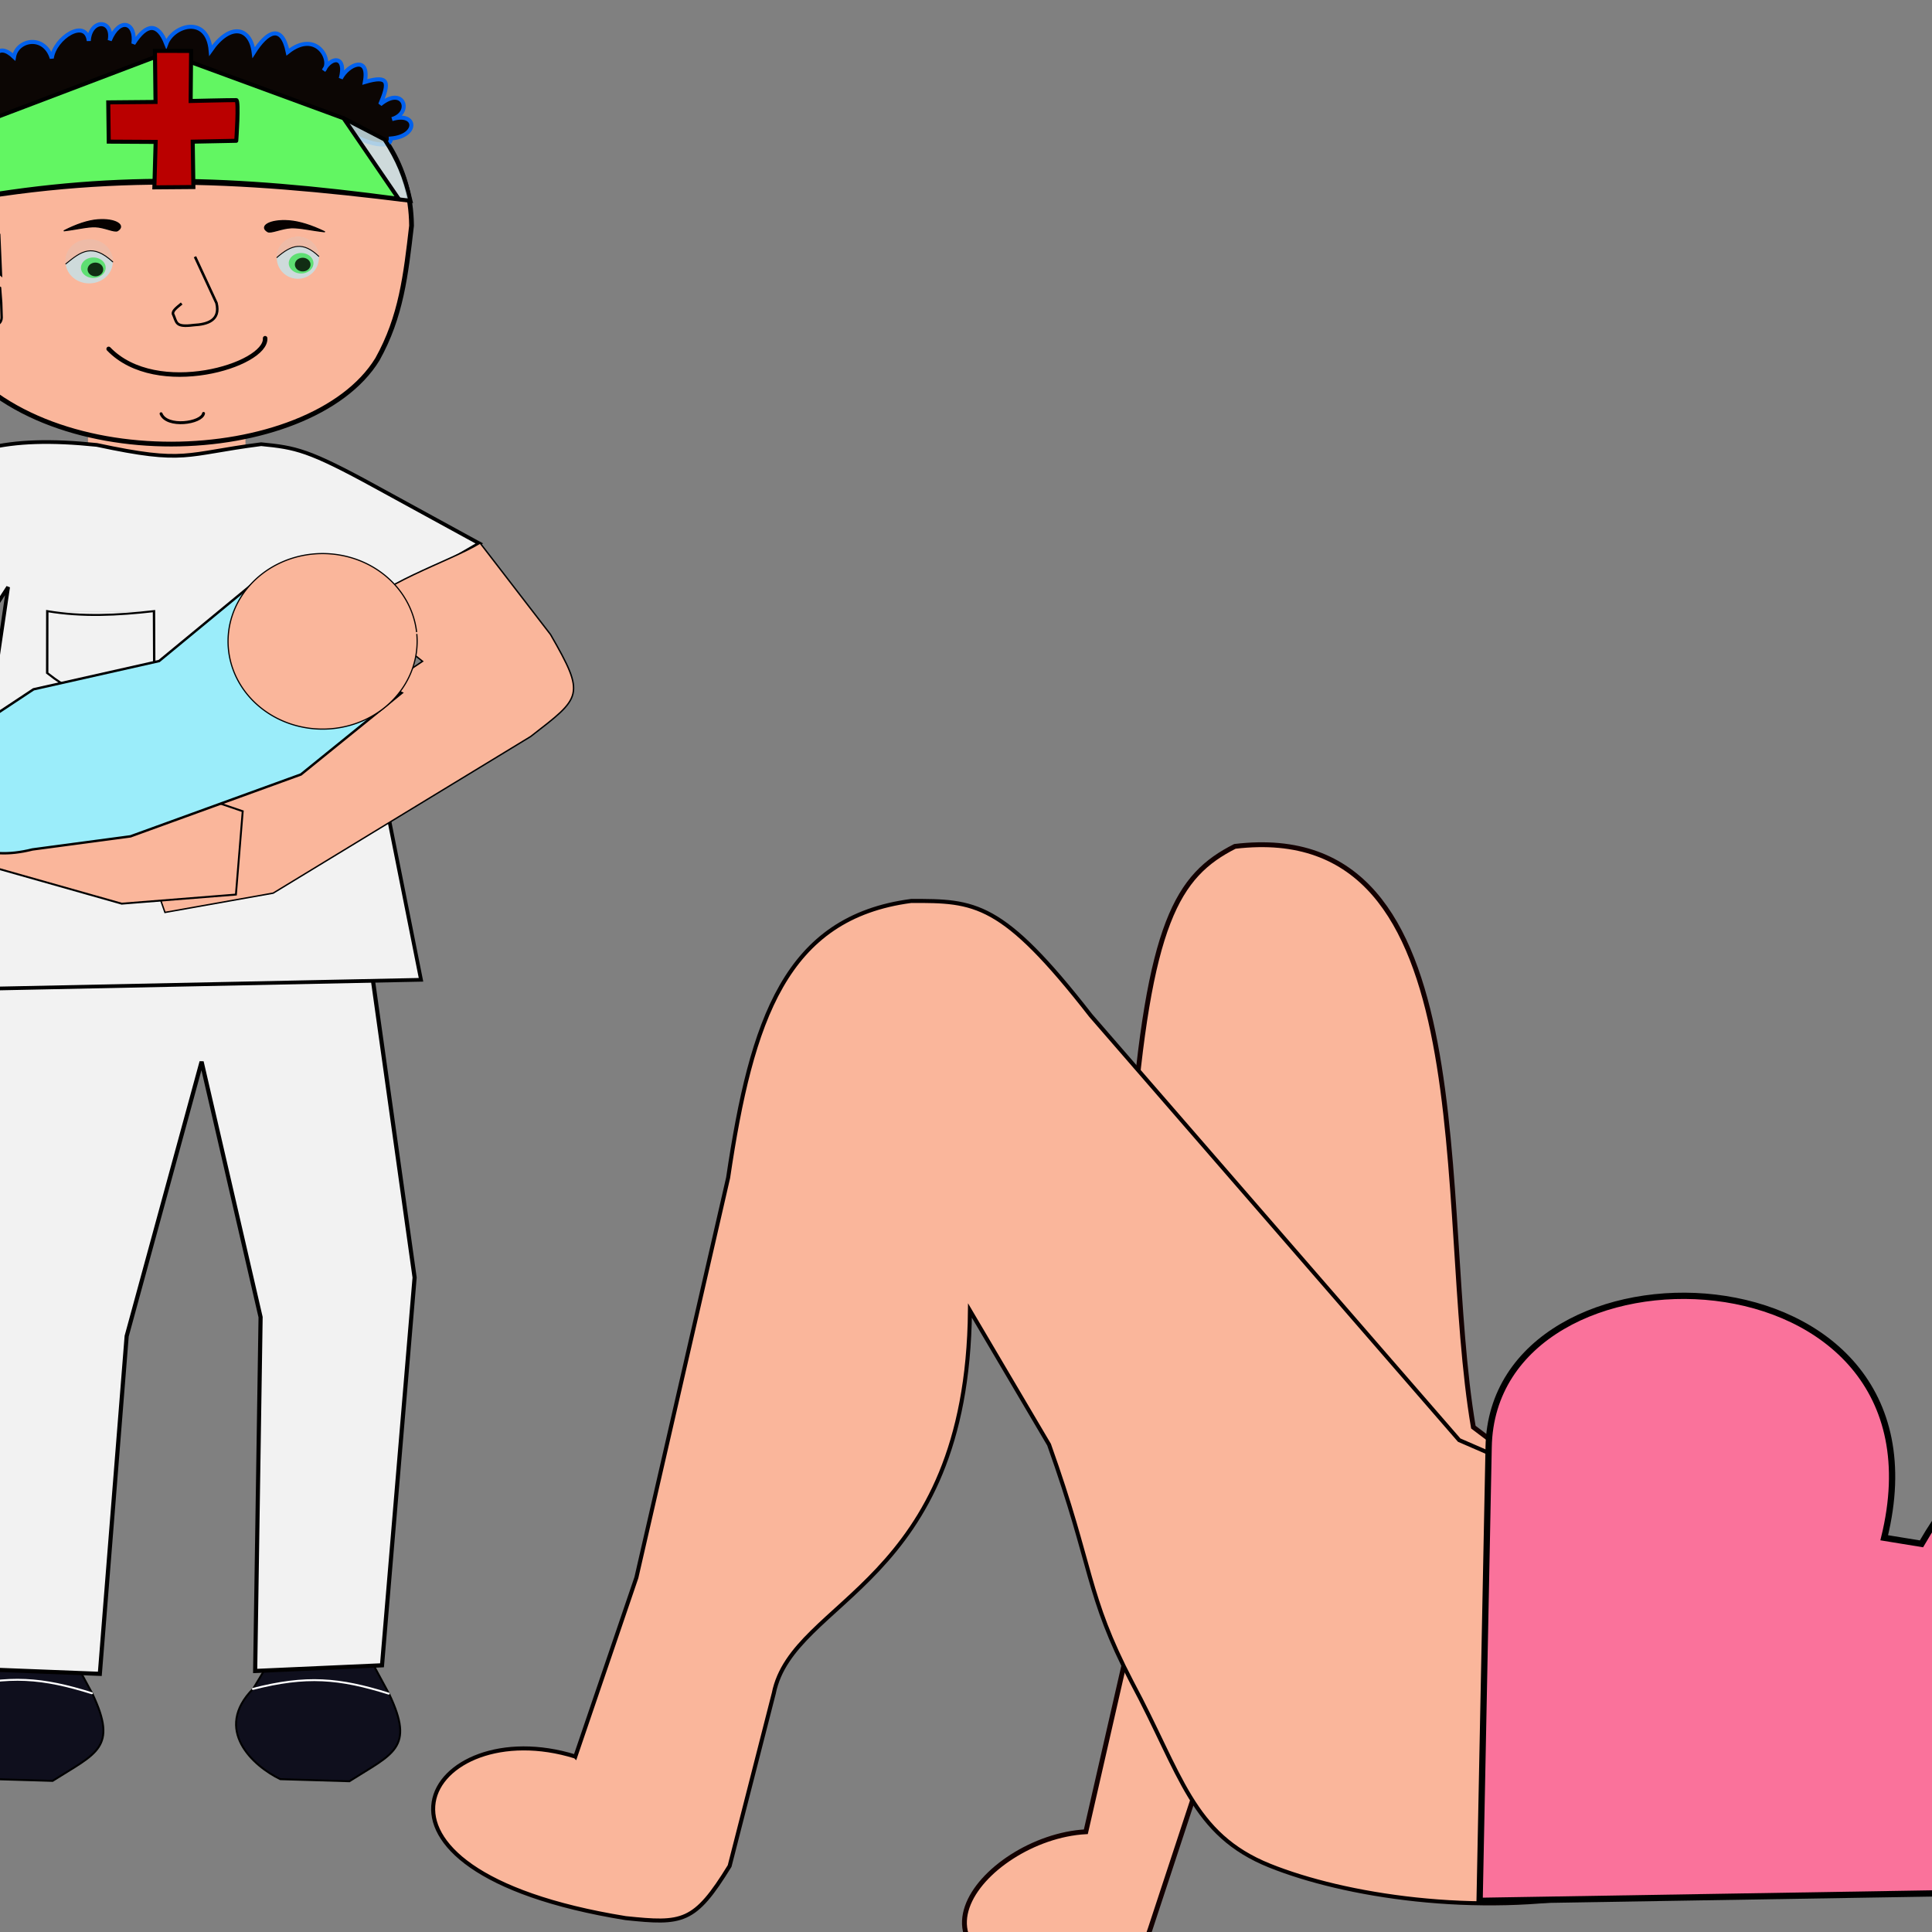 <?xml version="1.0" encoding="UTF-8" standalone="no"?>
<!-- Created with Inkscape (http://www.inkscape.org/) -->

<svg
   width="800px"
   height="800px"
   viewBox="0 0 800 800"
   version="1.1"
   id="SVGRoot"
   sodipodi:docname="4.svg"
   inkscape:version="1.1.2 (0a00cf5339, 2022-02-04)"
   xmlns:inkscape="http://www.inkscape.org/namespaces/inkscape"
   xmlns:sodipodi="http://sodipodi.sourceforge.net/DTD/sodipodi-0.dtd"
   xmlns="http://www.w3.org/2000/svg"
   xmlns:svg="http://www.w3.org/2000/svg">
  <rect x="0" y="0" width="800" height="800" fill="#808080" stroke="none"/>
  <sodipodi:namedview
     id="namedview1227"
     pagecolor="#505050"
     bordercolor="#eeeeee"
     borderopacity="1"
     inkscape:pageshadow="0"
     inkscape:pageopacity="0"
     inkscape:pagecheckerboard="0"
     inkscape:document-units="px"
     showgrid="false"
     inkscape:zoom="0.70710678"
     inkscape:cx="125.86501"
     inkscape:cy="326.68333"
     inkscape:window-width="1920"
     inkscape:window-height="1020"
     inkscape:window-x="0"
     inkscape:window-y="0"
     inkscape:window-maximized="1"
     inkscape:current-layer="layer2"
     inkscape:snap-global="false"
     showguides="false" />
  <defs
     id="defs1222">
    <linearGradient
       id="linearGradient1997"
       inkscape:swatch="solid">
      <stop
         style="stop-color:#ff54c4;stop-opacity:1;"
         offset="0"
         id="stop1995" />
    </linearGradient>
  </defs>
  <g
     inkscape:groupmode="layer"
     id="layer2"
     inkscape:label="Capa 2">
    <g
       id="g95035"
       transform="translate(-156.902,-10.756)">
      <g
         id="g94837">
        <g
           id="g94138-2"
           transform="translate(122.902,0.149)">
          <path
             style="fill:#0f0f1d;fill-opacity:1;stroke:#000000;stroke-width:0.8;stroke-linecap:butt;stroke-linejoin:miter;stroke-miterlimit:4;stroke-dasharray:none;stroke-opacity:1"
             d="m 148.252,694.211 -9.406,15.63 c -16.769,16.911 -0.041,32.08 11.226,37.489 l 28.605,0.854 c 18.079,-11.484 27.137,-13.59 16.504,-36.041 l -10.044,-18.603 z"
             id="path90195-7"
             sodipodi:nodetypes="ccccccc" />
          <path
             style="fill:none;stroke:#fefefe;stroke-width:0.8;stroke-linecap:round;stroke-linejoin:miter;stroke-miterlimit:4;stroke-dasharray:none;stroke-opacity:1"
             d="m 138.731,709.958 c 22.118,-5.678 35.766,-4.466 56.235,1.945"
             id="path91260-0"
             sodipodi:nodetypes="cc" />
        </g>
        <g
           id="g94827">
          <g
             id="g94138">
            <path
               style="fill:#0f0f1d;fill-opacity:1;stroke:#000000;stroke-width:0.8;stroke-linecap:butt;stroke-linejoin:miter;stroke-miterlimit:4;stroke-dasharray:none;stroke-opacity:1"
               d="m 148.252,694.211 -9.406,15.63 c -16.769,16.911 -0.041,32.08 11.226,37.489 l 28.605,0.854 c 18.079,-11.484 27.137,-13.59 16.504,-36.041 l -10.044,-18.603 z"
               id="path90195"
               sodipodi:nodetypes="ccccccc" />
            <path
               style="fill:none;stroke:#fefefe;stroke-width:0.8;stroke-linecap:round;stroke-linejoin:miter;stroke-miterlimit:4;stroke-dasharray:none;stroke-opacity:1"
               d="m 138.731,709.958 c 22.118,-5.678 35.766,-4.466 56.235,1.945"
               id="path91260"
               sodipodi:nodetypes="cc" />
          </g>
          <path
             style="fill:#f2f2f2;fill-opacity:1;stroke:#010000;stroke-width:1.716;stroke-linecap:butt;stroke-linejoin:miter;stroke-miterlimit:4;stroke-dasharray:none;stroke-opacity:1"
             d="m 303.602,361.632 -153.598,2.14 -21.629,194.801 7.435,142.844 62.43,2.445 11.109,-139.836 31.031,-113.634 24.426,105.776 -2.25,146.502 52.528,-2.349 13.497,-160.576 z"
             id="path19228"
             sodipodi:nodetypes="cccccccccccc" />
        </g>
      </g>
      <g
         id="g94986">
        <g
           id="g94947">
          <rect
             style="fill:#fab69b;fill-opacity:1;fill-rule:evenodd;stroke:#262521;stroke-width:0.284;stroke-linecap:butt;stroke-linejoin:bevel;stroke-miterlimit:4;stroke-dasharray:none;stroke-opacity:0.067;paint-order:fill markers stroke"
             id="rect80955"
             width="65.266"
             height="23.873"
             x="193.307"
             y="180.182" />
          <path
             style="fill:#fab69b;fill-opacity:1;stroke:#000000;stroke-width:1.971;stroke-linecap:butt;stroke-linejoin:miter;stroke-miterlimit:4;stroke-dasharray:none;stroke-opacity:1"
             d="m 124.759,105.803 c -1.541,16.904 4.122,30.458 11.166,48.866 36.557,55.121 149.675,49.867 177.265,4.842 9.838,-17.647 11.742,-34.745 14.122,-55.285 C 326.371,4.471 121.095,4.837 124.759,105.803 Z"
             id="path11638"
             sodipodi:nodetypes="ccccc" />
          <path
             style="fill:#0c0604;fill-opacity:1;stroke:#0060ed;stroke-width:1.671;stroke-linecap:butt;stroke-linejoin:miter;stroke-miterlimit:4;stroke-dasharray:none;stroke-opacity:1"
             d="m 121.487,56.757 c -9.274,3.336 -7.367,9.254 1.439,8.887 -2.631,3.225 -0.984,6.16 4.1,2.425 -4.359,8.129 17.029,5.963 2.145,-5.24 0.314,7.119 12.928,10.312 16.257,1.452 -0.625,6.249 -3.314,9.652 2.094,2.796 -0.012,4.969 4.013,7.382 7.934,0.709 0.552,4.856 2.938,9.534 9.471,4.393 2.096,3.309 3.838,7.535 11.247,0.066 3.323,2.32 5.619,5.877 8.699,-1.843 0.86,8.025 9.351,7.887 12.863,2.877 2.339,6.152 5.623,1.232 5.787,-4.21 1.47,6.952 10.529,7.707 12.059,-1.099 0.745,9.359 9.282,5.531 11.96,0.899 -1.737,6.529 8.227,7.927 8.494,1.767 1.573,3.548 10.827,6.456 12.944,-1.594 1.099,5.254 9.501,6.564 9.764,0.614 0.429,6.438 8.425,7.057 9.242,-1.737 1.915,7.275 10.437,4.527 9.272,-1.587 1.925,4.741 9.999,3.337 11.069,-2.315 2.813,5.976 7.711,5.387 10.2,-2.186 1.913,6.184 20.624,12.313 20.21,6.293 11.635,-0.986 10.88,-11.225 0.474,-8.05 8.772,-2.588 4.77,-14.041 -4.87,-6.091 3.859,-9.087 3.815,-12.305 -6.359,-9.276 2.092,-11.212 -6.895,-7.416 -9.971,-1.468 2.486,-9.245 -3.758,-9.554 -7.059,-3.303 3.812,-4.013 -2.962,-17.137 -14.896,-7.625 -2.469,-11.995 -8.622,-8.476 -14.097,0.19 -1.365,-10.807 -9.915,-12.261 -17.824,-0.843 -1.279,-14.726 -15.498,-10.5 -18.385,-2.746 -3.433,-8.77 -8.114,-8.709 -13.601,-0.061 1.195,-8.857 -5.72,-11.243 -9.813,-1.368 1.668,-8.89 -8.122,-9.072 -8.676,0.207 -1.104,-9.552 -14.162,-1.414 -15.317,7.198 -2.98,-9.923 -14.363,-7.873 -15.634,-0.564 -6.904,-6.507 -8.928,0.515 -10.743,4.964 -7.001,-4.173 -11.624,-4.129 -13.771,5.859 -3.964,-2.577 -10.013,-1.637 -5.885,7.471 -6.784,-9.08 -15.426,-0.081 -10.821,4.14 z"
             id="path22159"
             sodipodi:nodetypes="ccccccccccccccccccccccccccccccccccccccccc" />
          <path
             style="fill:#c8e0e5;fill-opacity:0.864;stroke:#000000;stroke-width:1.671;stroke-linecap:butt;stroke-linejoin:miter;stroke-miterlimit:4;stroke-dasharray:none;stroke-opacity:1"
             d="m 134.811,67.838 c -6.281,9.691 -9.845,18.328 -10.277,29.214 72.746,-15.202 129.269,-12.236 202.326,-3.157 -2.279,-9.838 -5.143,-16.832 -10.694,-25.379 l -16.987,-8.793 -145.283,0.174 z"
             id="path44338"
             sodipodi:nodetypes="ccccccc" />
          <path
             style="fill:#62f662;fill-opacity:1;stroke:#000000;stroke-width:1.671;stroke-linecap:butt;stroke-linejoin:miter;stroke-miterlimit:4;stroke-dasharray:none;stroke-opacity:1"
             d="M 138.02,94.033 C 202.148,82.025 253.134,83.949 321.973,93.087 l -22.793,-33.364 -73.604,-27.04 -71.68,27.213 z"
             id="path33120"
             sodipodi:nodetypes="cccccc" />
          <path
             style="fill:#ba0000;fill-opacity:1;stroke:#000000;stroke-width:1.671;stroke-linecap:butt;stroke-linejoin:miter;stroke-miterlimit:4;stroke-dasharray:none;stroke-opacity:1"
             d="m 221.06,31.831 0.241,21.143 -19.573,0.174 0.201,16.257 19.42,0.105 -0.527,18.825 16.159,-0.128 -0.276,-18.793 18.024,-0.361 c -1.6e-4,0.165 1.206,-16.822 0.021,-16.836 -2.885,-0.033 -18.905,0.358 -18.905,0.358 l 0.195,-20.728 z"
             id="path35929"
             sodipodi:nodetypes="cccccccccsccc" />
          <path
             style="fill:#c8e0e5;fill-opacity:0.864;fill-rule:evenodd;stroke:#000000;stroke-width:0;stroke-linecap:round;stroke-linejoin:bevel;stroke-miterlimit:4;stroke-dasharray:none;stroke-opacity:1;paint-order:fill markers stroke"
             id="path48945"
             sodipodi:type="arc"
             sodipodi:cx="280.23059"
             sodipodi:cy="117.53386"
             sodipodi:rx="8.7238169"
             sodipodi:ry="8.6520891"
             sodipodi:start="6.1987812"
             sodipodi:end="6.17775"
             sodipodi:open="true"
             sodipodi:arc-type="arc"
             d="m 288.923,116.804 a 8.724,8.652 0 0 1 -7.912,9.347 8.724,8.652 0 0 1 -9.466,-7.797 8.724,8.652 0 0 1 7.812,-9.429 8.724,8.652 0 0 1 9.548,7.698" />
          <path
             style="fill:#c8e0e5;fill-opacity:0.864;fill-rule:evenodd;stroke:#000000;stroke-width:0;stroke-linecap:round;stroke-linejoin:bevel;stroke-miterlimit:4;stroke-dasharray:none;stroke-opacity:1;paint-order:fill markers stroke"
             id="path48947"
             sodipodi:type="arc"
             sodipodi:cx="193.83432"
             sodipodi:cy="119.16158"
             sodipodi:rx="9.7730026"
             sodipodi:ry="8.9307041"
             sodipodi:start="6.1987812"
             sodipodi:end="6.17775"
             sodipodi:open="true"
             sodipodi:arc-type="arc"
             d="m 203.573,118.409 a 9.773,8.931 0 0 1 -8.863,9.648 9.773,8.931 0 0 1 -10.604,-8.048 9.773,8.931 0 0 1 8.752,-9.732 9.773,8.931 0 0 1 10.696,7.946" />
          <path
             style="fill:#5edf73;fill-opacity:1;fill-rule:evenodd;stroke:#ba0000;stroke-width:0;stroke-linecap:round;stroke-linejoin:bevel;stroke-miterlimit:4;stroke-dasharray:none;stroke-opacity:1;paint-order:fill markers stroke"
             id="path52763"
             sodipodi:type="arc"
             sodipodi:cx="195.54678"
             sodipodi:cy="121.61316"
             sodipodi:rx="5.1126118"
             sodipodi:ry="4.2394762"
             sodipodi:start="6.1987812"
             sodipodi:end="6.17775"
             sodipodi:open="true"
             sodipodi:arc-type="arc"
             d="m 200.641,121.256 a 5.113,4.239 0 0 1 -4.637,4.58 5.113,4.239 0 0 1 -5.547,-3.821 5.113,4.239 0 0 1 4.578,-4.62 5.113,4.239 0 0 1 5.596,3.772" />
          <path
             style="fill:#5edf73;fill-opacity:1;fill-rule:evenodd;stroke:#ba0000;stroke-width:0;stroke-linecap:round;stroke-linejoin:bevel;stroke-miterlimit:4;stroke-dasharray:none;stroke-opacity:1;paint-order:fill markers stroke"
             id="path52763-3"
             sodipodi:type="arc"
             sodipodi:cx="281.58624"
             sodipodi:cy="119.75993"
             sodipodi:rx="5.1126118"
             sodipodi:ry="4.2394762"
             sodipodi:start="6.1987812"
             sodipodi:end="6.17775"
             sodipodi:open="true"
             sodipodi:arc-type="arc"
             d="m 286.681,119.403 a 5.113,4.239 0 0 1 -4.637,4.58 5.113,4.239 0 0 1 -5.547,-3.821 5.113,4.239 0 0 1 4.578,-4.62 5.113,4.239 0 0 1 5.596,3.772" />
          <path
             style="fill:#eebba7;fill-opacity:1;stroke:#000000;stroke-width:0;stroke-linecap:butt;stroke-linejoin:miter;stroke-miterlimit:4;stroke-dasharray:none;stroke-opacity:1"
             d="m 184.025,120.161 c 8.649,-8.272 14.377,-6.183 19.783,-0.696 -0.669,-13.677 -20.968,-12.277 -19.783,0.696 z"
             id="path49248"
             sodipodi:nodetypes="ccc" />
          <path
             style="fill:#eebba7;fill-opacity:1;stroke:#000000;stroke-width:0;stroke-linecap:butt;stroke-linejoin:miter;stroke-miterlimit:4;stroke-dasharray:none;stroke-opacity:1"
             d="m 271.393,117.448 c 6.731,-5.138 9.874,-7.275 17.647,-0.514 -1.59,-11.573 -17.312,-10.282 -17.647,0.514 z"
             id="path49248-7"
             sodipodi:nodetypes="ccc" />
          <path
             style="fill:none;stroke:#000000;stroke-width:0.387;stroke-linecap:round;stroke-linejoin:miter;stroke-miterlimit:4;stroke-dasharray:none;stroke-opacity:1"
             d="m 184.157,120.026 c 6.486,-5.383 11.105,-8.509 19.433,-0.843"
             id="path56347"
             sodipodi:nodetypes="cc" />
          <path
             style="fill:none;stroke:#000000;stroke-width:0.379;stroke-linecap:round;stroke-linejoin:miter;stroke-miterlimit:4;stroke-dasharray:none;stroke-opacity:1"
             d="m 271.569,117.371 c 6.12,-5.374 10.825,-6.673 17.334,-0.479"
             id="path56347-5"
             sodipodi:nodetypes="cc" />
          <path
             style="fill:#030b03;fill-opacity:0.838;fill-rule:evenodd;stroke:none;stroke-width:0.1;stroke-linecap:round;stroke-linejoin:bevel;stroke-miterlimit:4;stroke-dasharray:none;stroke-opacity:1;paint-order:fill markers stroke"
             id="path58871"
             sodipodi:type="arc"
             sodipodi:cx="196.40543"
             sodipodi:cy="122.32831"
             sodipodi:rx="3.2342019"
             sodipodi:ry="2.8331747"
             sodipodi:start="6.1987812"
             sodipodi:end="6.17775"
             sodipodi:open="true"
             sodipodi:arc-type="arc"
             d="m 199.628,122.089 a 3.234,2.833 0 0 1 -2.933,3.061 3.234,2.833 0 0 1 -3.509,-2.553 3.234,2.833 0 0 1 2.896,-3.087 3.234,2.833 0 0 1 3.54,2.521" />
          <path
             style="fill:#030b03;fill-opacity:0.838;fill-rule:evenodd;stroke:none;stroke-width:0.1;stroke-linecap:round;stroke-linejoin:bevel;stroke-miterlimit:4;stroke-dasharray:none;stroke-opacity:1;paint-order:fill markers stroke"
             id="path58871-6"
             sodipodi:type="arc"
             sodipodi:cx="282.24792"
             sodipodi:cy="120.31839"
             sodipodi:rx="3.2342019"
             sodipodi:ry="2.8331747"
             sodipodi:start="6.1987812"
             sodipodi:end="6.17775"
             sodipodi:open="true"
             sodipodi:arc-type="arc"
             d="m 285.471,120.08 a 3.234,2.833 0 0 1 -2.933,3.061 3.234,2.833 0 0 1 -3.509,-2.553 3.234,2.833 0 0 1 2.896,-3.087 3.234,2.833 0 0 1 3.54,2.521" />
          <path
             style="fill:none;stroke:#000000;stroke-width:0.992;stroke-linecap:butt;stroke-linejoin:miter;stroke-miterlimit:4;stroke-dasharray:none;stroke-opacity:1"
             d="m 156.586,107.916 c -15.599,-6.656 -23.986,2.614 -20.243,11.192 0.866,8.851 5.793,16.319 13.798,22.396 1.276,4.926 7.337,5.068 7.451,0.79 l -0.193,-6.174 -0.47,-6.125 c -6.572,-3.421 -11.634,-16.135 0.372,-5.496 z"
             id="path61008"
             sodipodi:nodetypes="cccccccc" />
          <path
             style="fill:#060100;fill-opacity:1;stroke:#000000;stroke-width:0.443px;stroke-linecap:butt;stroke-linejoin:miter;stroke-opacity:1"
             d="m 291.424,106.754 c -5.558,-2.688 -10.615,-4.261 -14.859,-4.584 -7.939,-0.602 -12.545,2.32 -8.82,4.514 1.309,0.771 5.755,-1.436 9.765,-1.592 3.556,-0.138 8.256,1.057 13.914,1.662 z"
             id="path4752-0"
             sodipodi:nodetypes="csssc" />
          <path
             style="fill:#060100;fill-opacity:1;stroke:#000000;stroke-width:0.43px;stroke-linecap:butt;stroke-linejoin:miter;stroke-opacity:1"
             d="m 183.324,106.349 c 5.23,-2.693 9.988,-4.27 13.983,-4.593 7.471,-0.604 11.805,2.325 8.299,4.523 -1.232,0.772 -5.416,-1.439 -9.189,-1.596 -3.347,-0.138 -7.769,1.059 -13.093,1.666 z"
             id="path4752-0-2"
             sodipodi:nodetypes="csssc" />
          <path
             style="fill:#fab69b;fill-opacity:1;stroke:#000000;stroke-width:1.074;stroke-linecap:butt;stroke-linejoin:miter;stroke-miterlimit:4;stroke-dasharray:none;stroke-opacity:1"
             d="m 237.645,117.059 8.901,19.189 c 1.749,7.225 -3.844,8.84 -9.484,9.126 -7.814,1.006 -6.879,-1.117 -8.551,-4.71 -0.075,-1.185 1.076,-2.195 3.615,-4.243"
             id="path63436"
             sodipodi:nodetypes="ccccc" />
          <path
             style="fill:none;stroke:#000000;stroke-width:1.871px;stroke-linecap:round;stroke-linejoin:miter;stroke-opacity:1"
             d="m 201.893,155.229 c 19.872,20.674 65.567,6.742 64.794,-4.42"
             id="path66069"
             sodipodi:nodetypes="cc" />
          <path
             style="fill:none;stroke:#000000;stroke-width:1.216;stroke-linecap:round;stroke-linejoin:miter;stroke-miterlimit:4;stroke-dasharray:none;stroke-opacity:1"
             d="m 223.598,182.074 c 2.359,5.928 16.814,3.917 17.588,-0.128"
             id="path66069-9"
             sodipodi:nodetypes="cc" />
        </g>
        <g
           id="g94923">
          <g
             id="g94877">
            <path
               style="fill:#f2f2f2;fill-opacity:1;stroke:#000000;stroke-width:1.538;stroke-linecap:butt;stroke-linejoin:miter;stroke-miterlimit:4;stroke-dasharray:none;stroke-opacity:1"
               d="m 197,194.988 c 37.195,7.957 35.967,3.804 68.056,-0.301 14.314,1.421 19.512,2.327 47.319,17.577 l 43.001,23.525 -49.298,28.752 -7.795,-13.415 32.95,165.343 -195.495,4.017 24.528,-166.652 -18.821,29.01 -62.337,-16.65 37.893,-53.15 c 23.352,-16.265 41.803,-21.989 79.998,-18.056 z"
               id="path11640"
               sodipodi:nodetypes="ccccccccccccc" />
          </g>
          <g
             id="g94908">
            <g
               id="g80585"
               transform="matrix(1.976,0,0,1.641,-288.565,-118.122)">
              <path
                 style="fill:none;stroke:#262521;stroke-width:0.3;stroke-linecap:butt;stroke-linejoin:miter;stroke-miterlimit:4;stroke-dasharray:none;stroke-opacity:0.067"
                 d="m 235.805,232.695 c 7.346,0.261 14.72,0.305 22.151,-0.087"
                 id="path70611"
                 sodipodi:nodetypes="cc" />
              <path
                 style="fill:none;stroke:#000000;stroke-width:0.5;stroke-linecap:butt;stroke-linejoin:miter;stroke-miterlimit:4;stroke-dasharray:none;stroke-opacity:1"
                 d="m 235.348,232.745 c 7.272,1.499 14.779,1.056 22.361,0.002 l 0.057,16.117 c -9.384,6.973 -14.052,7.479 -22.437,-0.505 z"
                 id="path69812"
                 sodipodi:nodetypes="ccccc" />
            </g>
            <g
               id="g94885">
              <g
                 id="g94845">
                <path
                   style="fill:#fab69b;fill-opacity:1;stroke:#000000;stroke-width:0.588;stroke-linecap:butt;stroke-linejoin:miter;stroke-miterlimit:4;stroke-dasharray:none;stroke-opacity:1"
                   d="m 355.701,235.626 29.154,37.853 c 14.664,25.442 12.846,25.9 -8.211,42.248 l -106.628,64.859 -44.804,7.982 -11.457,-32.666 c 20.852,-14.326 24.351,-16.742 42.244,-20.567 l 75.871,-50.738 -25.439,-20.266 c 4.046,-10.632 37.564,-21.424 49.27,-28.705 z"
                   id="path81544-1"
                   sodipodi:nodetypes="cccccccccc" />
                <path
                   style="fill:#fab69b;fill-opacity:1;stroke:#000000;stroke-width:0.79;stroke-linecap:butt;stroke-linejoin:miter;stroke-miterlimit:4;stroke-dasharray:none;stroke-opacity:1"
                   d="m 82.159,266.807 -19.266,44.062 c -7.979,28.351 -6.023,28.328 19.574,38.73 l 124.828,35.35 47.298,-3.773 2.814,-34.511 c -24.85,-8.5 -29.024,-9.938 -48.083,-9.048 l -90.048,-29.588 20.224,-26.111 c -6.921,-9.239 -43.595,-11.076 -57.341,-15.112 z"
                   id="path81544"
                   sodipodi:nodetypes="cccccccccc" />
              </g>
              <g
                 id="g94841">
                <path
                   style="fill:#9bedfa;fill-opacity:1;stroke:#000000;stroke-width:1px;stroke-linecap:butt;stroke-linejoin:miter;stroke-opacity:1"
                   d="m 170.791,296.181 51.991,-11.697 43.871,-36.19 11.243,28.296 45.274,21.104 -41.665,33.751 -70.57,25.624 -40.585,5.422 c -40.627,10.142 -42.408,-31.153 -35.649,-42.414 z"
                   id="path87892"
                   sodipodi:nodetypes="cccccccccc" />
                <path
                   style="fill:#fab69b;fill-opacity:1;fill-rule:evenodd;stroke:#010000;stroke-width:0.49;stroke-linecap:butt;stroke-linejoin:bevel;stroke-miterlimit:4;stroke-dasharray:none;stroke-opacity:1;paint-order:fill markers stroke"
                   id="path88527"
                   sodipodi:type="arc"
                   sodipodi:cx="290.48199"
                   sodipodi:cy="276.32211"
                   sodipodi:rx="39.147259"
                   sodipodi:ry="36.341473"
                   sodipodi:start="6.1987812"
                   sodipodi:end="6.17775"
                   sodipodi:open="true"
                   sodipodi:arc-type="arc"
                   d="m 329.49,273.258 a 39.147,36.341 0 0 1 -35.503,39.259 39.147,36.341 0 0 1 -42.476,-32.751 39.147,36.341 0 0 1 35.056,-39.604 39.147,36.341 0 0 1 42.845,32.335" />
              </g>
            </g>
          </g>
        </g>
      </g>
    </g>
    <path
       style="fill:#ffb698;fill-opacity:1;fill-rule:evenodd;stroke:none;stroke-width:0.043;stroke-linecap:round;stroke-linejoin:round;stroke-miterlimit:4;stroke-dasharray:none;stroke-opacity:1"
       d=""
       id="path201103" />
    <path
       style="fill:#ffb698;fill-opacity:1;fill-rule:evenodd;stroke:none;stroke-width:0.043;stroke-linecap:round;stroke-linejoin:round;stroke-miterlimit:4;stroke-dasharray:none;stroke-opacity:1"
       d=""
       id="path201142" />
    <path
       style="fill:#ffb698;fill-opacity:1;fill-rule:evenodd;stroke:none;stroke-width:0.043;stroke-linecap:round;stroke-linejoin:round;stroke-miterlimit:4;stroke-dasharray:none;stroke-opacity:1"
       d=""
       id="path201181" />
    <path
       style="fill:#ffb698;fill-opacity:1;fill-rule:evenodd;stroke:none;stroke-width:0.043;stroke-linecap:round;stroke-linejoin:round;stroke-miterlimit:4;stroke-dasharray:none;stroke-opacity:1"
       d=""
       id="path201220" />
    <path
       style="fill:#ffb698;fill-opacity:1;fill-rule:evenodd;stroke:none;stroke-width:0.043;stroke-linecap:round;stroke-linejoin:round;stroke-miterlimit:4;stroke-dasharray:none;stroke-opacity:1"
       d=""
       id="path201259" />
    <path
       style="fill:#ffb698;fill-opacity:1;fill-rule:evenodd;stroke:none;stroke-width:0.043;stroke-linecap:round;stroke-linejoin:round;stroke-miterlimit:4;stroke-dasharray:none;stroke-opacity:1"
       d=""
       id="path201337" />
    <path
       style="fill:#ffb698;fill-opacity:1;fill-rule:evenodd;stroke:none;stroke-width:0.043;stroke-linecap:round;stroke-linejoin:round;stroke-miterlimit:4;stroke-dasharray:none;stroke-opacity:1"
       d=""
       id="path201454" />
    <path
       style="fill:#ffb698;fill-opacity:1;fill-rule:evenodd;stroke:none;stroke-width:0.043;stroke-linecap:round;stroke-linejoin:round;stroke-miterlimit:4;stroke-dasharray:none;stroke-opacity:1"
       d=""
       id="path201571" />
    <path
       style="fill:#fab69b;fill-opacity:1;fill-rule:evenodd;stroke:none;stroke-width:0.011;stroke-linecap:round;stroke-linejoin:round;stroke-miterlimit:4;stroke-dasharray:none;stroke-opacity:1;paint-order:stroke fill markers"
       d="m 1361.481,973.549 c -0.01,-0.005 -0.052,-0.029 -0.096,-0.053 -0.071,-0.04 -0.079,-0.046 -0.072,-0.06 0.01,-0.013 0,-0.018 -0.03,-0.032 -0.021,-0.009 -0.043,-0.017 -0.048,-0.017 -0.024,0 -0.104,-0.043 -0.184,-0.098 -0.143,-0.099 -0.175,-0.128 -0.223,-0.2 -0.012,-0.019 -0.025,-0.038 -0.029,-0.042 -0.012,-0.014 -0.073,-0.146 -0.092,-0.197 -0.01,-0.027 -0.025,-0.094 -0.035,-0.151 -0.018,-0.109 -0.015,-0.104 -0.09,-0.182 -0.012,-0.013 -0.023,-0.026 -0.023,-0.028 0,-0.003 -0.015,-0.018 -0.034,-0.035 -0.034,-0.03 -0.034,-0.031 -0.066,-0.019 -0.037,0.013 -0.117,0.015 -0.166,0.003 -0.031,-0.007 -0.053,-0.004 -0.109,0.017 -0.012,0.004 -0.033,0.004 -0.055,-0.002 -0.029,-0.007 -0.049,-0.022 -0.104,-0.08 -0.037,-0.039 -0.088,-0.094 -0.112,-0.122 l -0.044,-0.051 h 0.069 c 0.057,0 0.076,0.004 0.111,0.021 0.023,0.011 0.046,0.021 0.05,0.021 0,0 0.018,0.006 0.031,0.012 0.017,0.009 0.037,0.011 0.073,0.007 0.038,-0.004 0.064,-4.4e-4 0.115,0.014 0.042,0.012 0.088,0.019 0.129,0.019 l 0.063,2.9e-4 0.031,0.037 c 0.017,0.02 0.043,0.049 0.058,0.064 0.015,0.015 0.027,0.031 0.027,0.034 0,0.004 0.01,0.01 0.012,0.014 0.01,0.004 0.02,0.018 0.031,0.032 0.01,0.014 0.039,0.048 0.063,0.076 0.029,0.033 0.052,0.07 0.064,0.102 0.046,0.121 0.147,0.309 0.167,0.309 0,0 0.01,0.004 0.01,0.008 0,0.005 0.01,0.015 0.014,0.023 0.01,0.008 0.029,0.033 0.047,0.055 0.018,0.022 0.043,0.049 0.057,0.061 0.013,0.011 0.03,0.027 0.037,0.035 0.01,0.008 0.017,0.014 0.023,0.014 0.01,0 0.01,0.003 0.01,0.007 0,0.004 0.012,0.013 0.027,0.021 0.114,0.059 0.162,0.09 0.221,0.144 0.098,0.088 0.097,0.086 0.094,0.163 0,0.062 0,0.065 -0.019,0.057 z"
       id="path45335" />
    <path
       style="fill:#fab69b;fill-opacity:1;fill-rule:evenodd;stroke:none;stroke-width:0.011;stroke-linecap:round;stroke-linejoin:round;stroke-miterlimit:4;stroke-dasharray:none;stroke-opacity:1;paint-order:stroke fill markers"
       d="m 1361.582,973.597 c -0.072,-0.035 -0.086,-0.045 -0.08,-0.055 0.013,-0.021 0.01,-0.1 -0.01,-0.129 -0.028,-0.051 -0.163,-0.158 -0.277,-0.218 -0.066,-0.035 -0.111,-0.072 -0.167,-0.137 -0.029,-0.033 -0.068,-0.079 -0.088,-0.102 -0.037,-0.043 -0.115,-0.185 -0.158,-0.291 -0.023,-0.056 -0.078,-0.134 -0.147,-0.209 -0.012,-0.013 -0.05,-0.056 -0.083,-0.094 l -0.06,-0.07 -0.074,-0.005 c -0.041,-0.003 -0.095,-0.011 -0.119,-0.018 -0.024,-0.007 -0.073,-0.013 -0.107,-0.013 -0.053,0 -0.074,-0.005 -0.136,-0.029 -0.04,-0.016 -0.076,-0.033 -0.081,-0.037 0,-0.004 -0.013,-0.008 -0.019,-0.008 -0.01,0 -0.015,-0.004 -0.021,-0.008 -0.022,-0.018 -0.093,-0.066 -0.108,-0.073 -0.018,-0.008 -0.1,-0.098 -0.148,-0.16 -0.017,-0.022 -0.048,-0.059 -0.069,-0.082 -0.021,-0.023 -0.043,-0.049 -0.048,-0.059 -0.01,-0.01 -0.016,-0.018 -0.024,-0.018 -0.01,-3e-5 -0.025,-0.007 -0.039,-0.016 -0.014,-0.009 -0.031,-0.016 -0.038,-0.016 -0.012,-5e-5 -0.067,-0.049 -0.061,-0.055 0,-10e-4 0.024,0.008 0.051,0.022 0.055,0.027 0.136,0.058 0.169,0.064 0.015,0.003 0.029,0.014 0.04,0.034 0.019,0.032 0.093,0.108 0.105,0.108 0,0 0.01,0.005 0.014,0.011 0.01,0.01 0.068,0.049 0.068,0.043 0,-0.002 -0.014,-0.017 -0.031,-0.034 -0.017,-0.017 -0.039,-0.042 -0.049,-0.056 -0.035,-0.047 -0.018,-0.041 0.033,0.012 0.066,0.069 0.117,0.108 0.158,0.121 0.018,0.006 0.044,0.02 0.059,0.03 0.014,0.011 0.029,0.019 0.031,0.019 0,0 0.011,0.005 0.017,0.012 0.01,0.007 0.028,0.016 0.046,0.021 0.019,0.005 0.038,0.012 0.043,0.015 0,0.003 0.025,0.009 0.045,0.012 0.02,0.003 0.072,0.016 0.115,0.029 0.043,0.013 0.095,0.026 0.117,0.029 0.036,0.005 0.044,0.011 0.107,0.076 0.117,0.122 0.153,0.16 0.153,0.163 0,0.002 0.016,0.019 0.035,0.038 0.086,0.086 0.129,0.135 0.147,0.173 0.019,0.04 0.034,0.069 0.049,0.094 0,0.007 0.014,0.027 0.023,0.045 0.01,0.018 0.026,0.048 0.037,0.066 0.011,0.018 0.023,0.038 0.026,0.045 0,0.011 0.032,0.042 0.08,0.094 0.029,0.03 0.104,0.091 0.168,0.134 0.065,0.044 0.154,0.121 0.276,0.242 0.058,0.057 0.076,0.079 0.076,0.096 0,0.012 0.01,0.042 0.015,0.066 0.012,0.035 0.028,0.122 0.023,0.122 -5e-4,-5e-5 -0.041,-0.019 -0.089,-0.043 z"
       id="path45374" />
    <path
       style="fill:#fab69b;fill-opacity:1;fill-rule:evenodd;stroke:none;stroke-width:0.011;stroke-linecap:round;stroke-linejoin:round;stroke-miterlimit:4;stroke-dasharray:none;stroke-opacity:1;paint-order:stroke fill markers"
       d="m 1361.508,972.525 c -0.017,-0.018 -0.031,-0.035 -0.031,-0.038 0,-0.004 -0.012,-0.015 -0.027,-0.026 -0.029,-0.021 -0.064,-0.052 -0.115,-0.1 -0.018,-0.017 -0.036,-0.031 -0.04,-0.031 0,0 -0.01,-0.005 -0.01,-0.011 0,-0.015 -0.102,-0.13 -0.248,-0.278 -0.021,-0.022 -0.039,-0.041 -0.039,-0.043 0,-0.002 -0.016,-0.019 -0.035,-0.038 -0.019,-0.02 -0.061,-0.065 -0.092,-0.1 -0.078,-0.088 -0.119,-0.127 -0.146,-0.141 -0.012,-0.007 -0.021,-0.015 -0.018,-0.019 0,-0.004 -7e-4,-0.009 -0.01,-0.011 -0.01,-0.002 -0.02,-0.016 -0.03,-0.03 l -0.019,-0.026 0.018,0.006 c 0.01,0.003 0.023,0.002 0.03,-0.004 0.01,-0.008 0.019,-0.004 0.05,0.02 0.173,0.135 0.656,0.626 0.757,0.77 0.036,0.052 0.039,0.057 0.026,0.067 -0.013,0.01 -0.013,0.012 -10e-5,0.04 0.018,0.037 0.01,0.036 -0.029,-0.005 z"
       id="path45413" />
    <path
       style="fill:#fab69b;fill-opacity:1;fill-rule:evenodd;stroke:none;stroke-width:0.011;stroke-linecap:round;stroke-linejoin:round;stroke-miterlimit:4;stroke-dasharray:none;stroke-opacity:1;paint-order:stroke fill markers"
       d="m 1362.187,972.419 c -0.052,-0.048 -0.112,-0.121 -0.112,-0.135 0,-0.005 -0.024,-0.034 -0.047,-0.059 -0.01,-0.011 -0.018,-0.022 -0.018,-0.024 0,-0.015 -0.134,-0.158 -0.202,-0.215 -0.051,-0.043 -0.201,-0.125 -0.23,-0.125 -0.01,-1.3e-4 -0.01,-0.005 -0.01,-0.011 0,-0.006 0,-0.01 -0.01,-0.009 -0.014,0.003 -0.035,-0.015 -0.156,-0.133 -0.1,-0.097 -0.115,-0.116 -0.137,-0.164 -0.028,-0.062 -0.054,-0.104 -0.083,-0.133 -0.042,-0.042 -0.142,-0.119 -0.163,-0.126 -0.01,-0.003 -0.016,-0.009 -0.016,-0.013 0,-0.004 -0.01,-0.008 -0.014,-0.008 -0.01,-10e-5 -0.024,-0.007 -0.035,-0.016 -0.011,-0.009 -0.026,-0.016 -0.033,-0.017 -0.01,-2.4e-4 -0.019,-0.006 -0.028,-0.013 -0.01,-0.007 -0.021,-0.012 -0.028,-0.012 -0.01,0 -0.031,-0.009 -0.054,-0.02 -0.023,-0.011 -0.052,-0.021 -0.064,-0.022 -0.032,-0.003 -0.023,-0.017 0.019,-0.029 0.092,-0.027 0.235,0.028 0.409,0.159 0.126,0.094 0.166,0.129 0.405,0.35 0.295,0.272 0.352,0.328 0.336,0.332 -0.017,0.004 -0.017,0.005 0.013,0.058 0.047,0.083 0.168,0.24 0.266,0.345 0.043,0.046 0.076,0.098 0.062,0.098 0,0 -0.035,-0.026 -0.07,-0.058 z"
       id="path45491" />
    <path
       style="fill:#fab69b;fill-opacity:1;fill-rule:evenodd;stroke:none;stroke-width:0.011;stroke-linecap:round;stroke-linejoin:round;stroke-miterlimit:4;stroke-dasharray:none;stroke-opacity:1;paint-order:stroke fill markers"
       d="m 1361.865,972.531 c -0.019,-0.011 -0.04,-0.03 -0.047,-0.041 -0.01,-0.011 -0.017,-0.019 -0.022,-0.016 0,0.003 -0.01,5.4e-4 -0.01,-0.005 0,-0.005 -0.01,-0.02 -0.018,-0.032 -0.01,-0.012 -0.03,-0.037 -0.043,-0.054 -0.029,-0.037 -0.134,-0.143 -0.142,-0.143 0,0 -0.012,-0.006 -0.02,-0.014 -0.027,-0.028 -0.044,-0.043 -0.05,-0.043 0,0 -0.023,-0.012 -0.045,-0.027 -0.059,-0.04 -0.069,-0.046 -0.091,-0.056 -0.032,-0.014 -0.1,-0.074 -0.094,-0.084 0,-0.005 0,-0.006 0,-0.004 -0.01,0.005 -0.038,-0.021 -0.031,-0.028 0,-0.002 -0.011,-0.02 -0.029,-0.039 -0.018,-0.019 -0.032,-0.037 -0.032,-0.038 0,-10e-4 -0.01,-0.011 -0.018,-0.022 -0.038,-0.039 -0.104,-0.117 -0.104,-0.123 -10e-5,-0.008 -0.03,-0.043 -0.068,-0.081 -0.017,-0.017 -0.031,-0.034 -0.031,-0.039 0,-0.005 0,-0.009 -0.01,-0.009 0,0 -0.026,-0.018 -0.05,-0.041 -0.024,-0.022 -0.047,-0.041 -0.051,-0.041 0,0 -0.011,-0.007 -0.016,-0.016 0,-0.009 -0.014,-0.016 -0.021,-0.016 -0.01,0 -0.012,-0.003 -0.012,-0.006 -10e-5,-0.003 -0.018,-0.017 -0.041,-0.031 -0.022,-0.013 -0.039,-0.028 -0.038,-0.033 0,-0.005 0.018,-0.013 0.037,-0.019 0.019,-0.006 0.034,-0.015 0.034,-0.021 0,-0.005 -0.017,-0.022 -0.039,-0.038 -0.064,-0.046 0,-0.04 0.065,0.006 0.012,0.008 0.033,0.022 0.047,0.03 0.014,0.009 0.026,0.019 0.026,0.022 0,0.004 0,0.006 0.01,0.006 0.011,0 0.092,0.082 0.142,0.142 0.018,0.022 0.036,0.044 0.041,0.049 0.023,0.027 0.085,0.11 0.094,0.128 0.012,0.023 0.105,0.134 0.116,0.138 0,10e-4 0.01,0.007 0.01,0.013 0,0.009 0.03,0.028 0.074,0.046 0.019,0.008 0.052,0.029 0.148,0.093 0.126,0.085 0.338,0.274 0.378,0.338 0.011,0.017 0.032,0.055 0.048,0.084 l 0.028,0.052 -0.019,0.016 c -0.026,0.021 -0.064,0.019 -0.104,-0.005 z"
       id="path45530" />
    <path
       style="fill:#fab69b;fill-opacity:1;fill-rule:evenodd;stroke:none;stroke-width:0.032;stroke-linecap:round;stroke-linejoin:round;stroke-miterlimit:4;stroke-dasharray:none;stroke-opacity:1;paint-order:stroke fill markers"
       d="m 1353.986,970.857 c -0.065,-0.004 -0.118,-0.018 -0.118,-0.03 0,-0.012 0.042,-0.041 0.093,-0.063 0.051,-0.022 0.113,-0.051 0.136,-0.063 0.024,-0.013 0.059,-0.023 0.078,-0.023 0.019,0 0.067,-0.017 0.106,-0.037 0.039,-0.02 0.096,-0.037 0.127,-0.037 0.031,-9e-5 0.056,-0.011 0.056,-0.024 0,-0.013 0.016,-0.018 0.036,-0.01 0.02,0.008 0.062,-0.004 0.092,-0.026 0.08,-0.056 0.119,-0.047 0.049,0.011 -0.032,0.027 -0.052,0.049 -0.043,0.049 0.05,0 -0.074,0.119 -0.152,0.145 -0.052,0.017 -0.116,0.041 -0.143,0.053 -0.107,0.045 -0.203,0.062 -0.317,0.055 z"
       id="path45842" />
    <path
       style="fill:#fab69b;fill-opacity:1;fill-rule:evenodd;stroke:none;stroke-width:0.032;stroke-linecap:round;stroke-linejoin:round;stroke-miterlimit:4;stroke-dasharray:none;stroke-opacity:1;paint-order:stroke fill markers"
       d="m 1354.709,970.539 c 0.01,-0.037 0.034,-0.075 0.054,-0.084 0.02,-0.009 0.062,-0.03 0.095,-0.047 0.173,-0.09 0.439,-0.146 0.618,-0.129 0.062,0.006 0.029,0.049 -0.05,0.065 -0.134,0.028 -0.277,0.08 -0.444,0.162 -0.087,0.043 -0.189,0.083 -0.225,0.089 -0.062,0.011 -0.065,0.007 -0.048,-0.056 z"
       id="path45881" />
    <g
       id="g75288"
       transform="translate(-1.796,2.91)">
      <g
         id="g74478"
         transform="translate(-20.029,-176.985)" />
    </g>
    <g
       id="g81608"
       transform="translate(963.98,28.382)" />
    <path
       style="fill:#fab69b;fill-opacity:1;stroke:#130000;stroke-width:2.007;stroke-linecap:butt;stroke-linejoin:miter;stroke-miterlimit:4;stroke-dasharray:none;stroke-opacity:1"
       d="m 449.624,758.496 17.258,-75.469 1.71,-210.514 c 7.065,-90.579 18.942,-109.993 42.754,-122.045 105.058,-12.573 83.187,149.346 98.741,240.48 l 30.409,22.958 4.137,170.869 c -28.469,-3.036 -33.218,-5.569 -55.919,-4.57 -27.758,4.179 -73.292,-9.115 -84.762,-65.522 l -27.708,84.178 c -8.56,24.626 -10.91,25.291 -21.751,24.586 -94.681,-5.937 -47.661,-62.617 -4.869,-64.95 z"
       id="path3950-3"
       sodipodi:nodetypes="cccccccccccc" />
    <circle
       id="path49211"
       style="fill:#c8e0e5;stroke:#ba0000"
       cx="225.979"
       cy="161.157"
       r="0" />
    <path
       style="fill:#fab69b;fill-opacity:1;stroke:#060000;stroke-width:1.67;stroke-linecap:butt;stroke-linejoin:miter;stroke-miterlimit:4;stroke-dasharray:none;stroke-opacity:1"
       d="m 238.241,727.35 25.269,-74.1 37.989,-165.57 c 9.711,-65.525 23.835,-107.792 75.815,-114.615 26.465,-0.054 37.495,0.138 74.342,47.449 l 152.554,175.805 49.229,21.38 9.282,166.504 c -52.069,9.348 -106.104,0.709 -136.925,-11.667 -32.279,-12.961 -36.629,-37.757 -57.16,-76.024 -19.021,-36.564 -15.799,-46.715 -34.246,-98.32 l -32.749,-55.528 c -1.181,113.911 -73.378,119.189 -81.232,158.492 l -18.287,71.52 c -14.568,23.714 -19.537,24.018 -43.053,21.578 -123.483,-19.994 -81.549,-85.805 -20.829,-66.905 z"
       id="path3950"
       sodipodi:nodetypes="ccccccccsccccccc" />
    <path
       style="fill:#fa729b;fill-opacity:1;stroke:#000000;stroke-width:2.6;stroke-linecap:butt;stroke-linejoin:miter;stroke-miterlimit:4;stroke-dasharray:none;stroke-opacity:1"
       d="m 612.675,787.104 265.272,-4.345 C 836.278,726.641 841.949,704.122 863.452,641.634 846.22,607.244 826.458,586.098 795.639,639.271 l -15.428,-2.518 C 810.683,512.853 617.966,508.065 616.414,599.287 Z"
       id="path10736"
       sodipodi:nodetypes="ccccccc" />
  </g>
  <g
     inkscape:label="Capa 1"
     inkscape:groupmode="layer"
     id="layer1" />
</svg>
